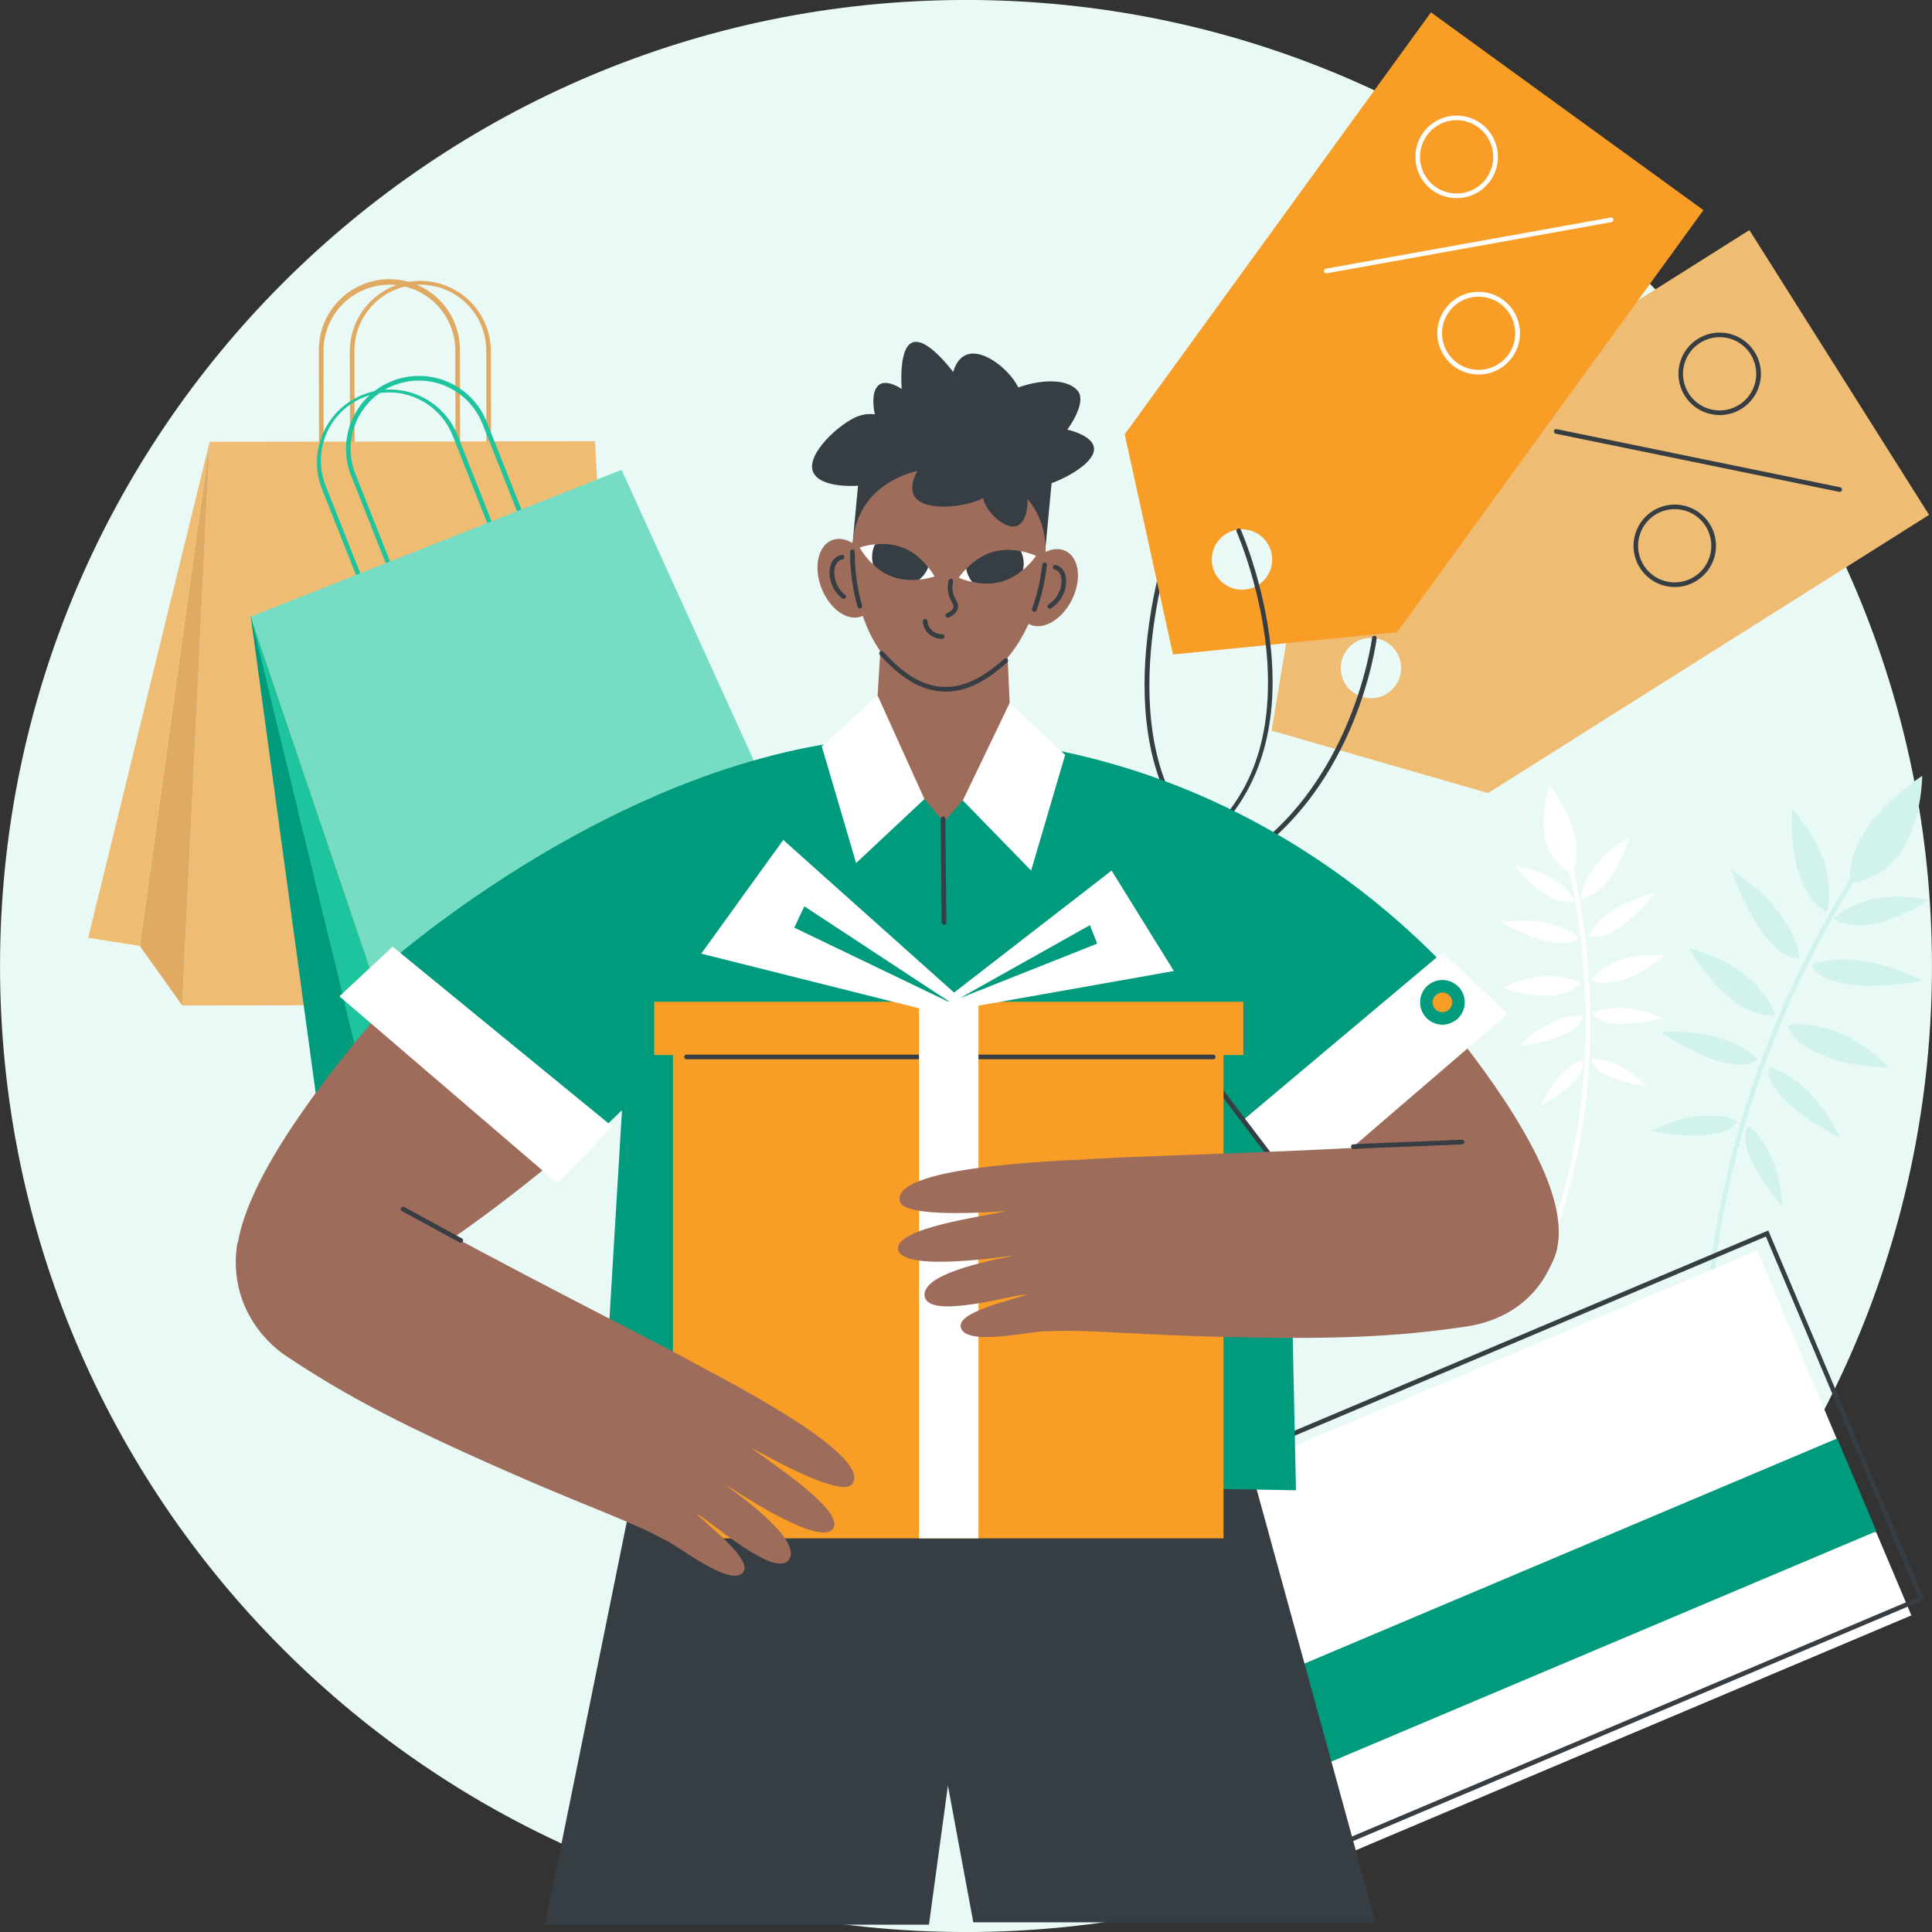 <svg width="294" height="294" viewBox="0 0 294 294" fill="none" xmlns="http://www.w3.org/2000/svg">
<rect x="0" y="0" width="294" height="294" fill="#333333" stroke="none"/>
<g clip-path="url(#clip0_6880_533183)">
<path d="M146.999 294.005C228.182 294.005 293.993 228.188 293.993 147C293.993 65.811 228.182 -0.005 146.999 -0.005C65.816 -0.005 0.005 65.811 0.005 147C0.005 228.188 65.816 294.005 146.999 294.005Z" fill="#E9FAF6"/>
<path d="M53.613 72.777C53.52 72.777 53.43 72.739 53.363 72.672C53.297 72.606 53.26 72.516 53.26 72.422L53.233 53.36C53.264 50.535 54.407 47.837 56.415 45.85C58.422 43.862 61.132 42.746 63.957 42.743C66.781 42.74 69.493 43.851 71.505 45.834C73.516 47.817 74.665 50.513 74.703 53.338L74.73 72.4C74.73 72.494 74.693 72.584 74.626 72.65C74.559 72.717 74.469 72.754 74.375 72.754L53.615 72.777H53.613ZM63.968 43.319H63.954C61.296 43.326 58.749 44.387 56.872 46.269C54.995 48.152 53.941 50.702 53.941 53.36L53.968 72.067L74.02 72.038L73.998 53.338C73.993 50.681 72.935 48.135 71.055 46.258C69.175 44.381 66.628 43.327 63.972 43.326L63.968 43.319Z" fill="#E0AA63"/>
<path d="M48.905 72.788C48.811 72.787 48.721 72.749 48.654 72.683C48.588 72.617 48.55 72.527 48.55 72.433L48.524 53.371C48.505 51.95 48.767 50.54 49.297 49.221C49.827 47.903 50.613 46.703 51.61 45.69C52.607 44.678 53.795 43.873 55.105 43.324C56.415 42.774 57.821 42.49 59.242 42.487C60.663 42.485 62.07 42.765 63.382 43.311C64.694 43.856 65.884 44.657 66.885 45.666C67.885 46.675 68.674 47.873 69.208 49.19C69.742 50.507 70.009 51.916 69.994 53.337L70.022 72.397C70.022 72.444 70.013 72.49 69.995 72.534C69.977 72.577 69.951 72.616 69.918 72.649C69.885 72.682 69.846 72.708 69.803 72.726C69.76 72.744 69.713 72.753 69.667 72.753L48.905 72.783V72.788ZM59.258 43.33H59.244C57.927 43.332 56.624 43.593 55.408 44.099C54.193 44.605 53.089 45.345 52.159 46.277C51.229 47.209 50.492 48.316 49.99 49.533C49.488 50.75 49.231 52.054 49.233 53.371L49.258 72.078L69.31 72.049L69.284 53.337C69.28 50.681 68.222 48.134 66.343 46.257C64.463 44.38 61.915 43.325 59.258 43.325V43.33Z" fill="#E0AA63"/>
<path d="M94.968 152.907L27.724 153.002L31.897 67.228L90.555 67.146L94.968 152.907Z" fill="#EFBC73"/>
<path d="M31.898 67.228L21.277 143.946L27.724 153.002L31.898 67.228Z" fill="#E0AA63"/>
<path d="M31.898 67.228L21.277 143.945L13.419 142.707L31.898 67.228Z" fill="#EFBC73"/>
<path d="M61.017 90.96C60.947 90.959 60.877 90.938 60.819 90.898C60.76 90.858 60.714 90.801 60.688 90.735L53.435 72.39C52.352 69.652 52.4 66.597 53.569 63.895C54.739 61.193 56.933 59.066 59.67 57.983C62.408 56.899 65.463 56.947 68.165 58.117C70.866 59.286 72.993 61.481 74.076 64.219L81.337 82.564C81.355 82.607 81.365 82.653 81.365 82.7C81.365 82.746 81.355 82.792 81.337 82.835C81.299 82.922 81.229 82.99 81.141 83.025L61.146 90.931C61.105 90.949 61.062 90.959 61.017 90.96ZM63.734 57.913C62.04 57.915 60.371 58.331 58.874 59.125C57.378 59.919 56.098 61.068 55.147 62.47C54.195 63.872 53.601 65.486 53.416 67.17C53.231 68.855 53.461 70.559 54.086 72.134L61.217 90.144L80.541 82.495L73.408 64.479C72.639 62.541 71.305 60.88 69.58 59.709C67.855 58.538 65.819 57.912 63.734 57.913Z" fill="#1DC49D"/>
<path d="M56.487 92.753C56.418 92.751 56.35 92.729 56.293 92.689C56.236 92.649 56.192 92.594 56.166 92.529L48.903 74.183C47.911 71.466 48.019 68.469 49.203 65.83C50.387 63.191 52.554 61.119 55.243 60.054C57.932 58.99 60.93 59.017 63.599 60.13C66.269 61.242 68.398 63.354 69.535 66.013L76.798 84.359C76.832 84.446 76.83 84.543 76.793 84.629C76.755 84.716 76.686 84.783 76.598 84.818L56.617 92.729C56.576 92.744 56.532 92.752 56.487 92.753ZM59.202 59.708C57.508 59.709 55.841 60.125 54.344 60.919C52.848 61.713 51.569 62.861 50.617 64.262C49.666 65.663 49.072 67.276 48.887 68.96C48.701 70.644 48.93 72.347 49.554 73.922L56.685 91.938L76.007 84.289L68.876 66.273C68.107 64.336 66.773 62.674 65.048 61.503C63.324 60.333 61.287 59.707 59.202 59.708Z" fill="#1DC49D"/>
<path d="M131.396 152.407L66.675 178.027L38.131 93.843L94.588 71.495L131.396 152.407Z" fill="#77DCC4"/>
<path d="M38.131 93.844L57.029 171.754L66.675 178.027L38.131 93.844Z" fill="#1DC49D"/>
<path d="M38.131 93.617L57.029 171.527L48.992 173.316L38.131 93.617Z" fill="#009B7C"/>
<path d="M181.825 127.487C181.775 127.487 181.726 127.477 181.68 127.456C181.635 127.436 181.594 127.407 181.56 127.369C174.322 119.277 173.669 107.437 174.399 98.933C174.899 93.28 176.016 87.698 177.732 82.288C177.763 82.199 177.828 82.126 177.912 82.084C177.997 82.043 178.094 82.037 178.184 82.068C178.273 82.098 178.346 82.163 178.387 82.248C178.428 82.332 178.434 82.43 178.404 82.519C178.302 82.81 168.537 111.75 182.089 126.9C182.134 126.951 182.164 127.014 182.175 127.082C182.186 127.149 182.176 127.218 182.149 127.281C182.121 127.343 182.075 127.396 182.018 127.433C181.961 127.47 181.894 127.49 181.825 127.49V127.487Z" fill="#363E44"/>
<path d="M193.506 111.182L226.449 120.686L293.555 78.35L266.213 35.013L199.116 77.349L193.506 111.182ZM212.508 99.21C212.993 99.978 213.238 100.873 213.214 101.781C213.19 102.689 212.897 103.569 212.373 104.311C211.849 105.052 211.116 105.622 210.268 105.947C209.42 106.272 208.495 106.339 207.609 106.139C206.723 105.938 205.917 105.479 205.292 104.821C204.666 104.162 204.251 103.332 204.097 102.437C203.943 101.542 204.058 100.621 204.427 99.791C204.796 98.962 205.403 98.26 206.171 97.775C206.681 97.453 207.25 97.234 207.845 97.132C208.439 97.03 209.048 97.046 209.637 97.179C210.226 97.312 210.782 97.56 211.275 97.909C211.767 98.257 212.187 98.699 212.508 99.21Z" fill="#EFBC73"/>
<path d="M279.96 74.856C279.936 74.856 279.912 74.853 279.889 74.848L236.74 65.997C236.694 65.988 236.651 65.97 236.612 65.944C236.574 65.917 236.541 65.884 236.515 65.845C236.489 65.806 236.471 65.762 236.463 65.717C236.454 65.671 236.454 65.624 236.464 65.578C236.473 65.532 236.491 65.489 236.517 65.45C236.544 65.412 236.577 65.379 236.616 65.353C236.655 65.327 236.699 65.31 236.744 65.301C236.79 65.292 236.837 65.292 236.883 65.302L280.03 74.154C280.116 74.172 280.191 74.222 280.242 74.292C280.294 74.363 280.317 74.45 280.309 74.537C280.3 74.623 280.259 74.704 280.195 74.763C280.131 74.822 280.047 74.855 279.96 74.856Z" fill="#363E44"/>
<path d="M254.856 89.332C253.344 89.332 251.882 88.786 250.741 87.795C249.599 86.803 248.854 85.433 248.642 83.935C248.431 82.438 248.767 80.915 249.589 79.645C250.411 78.376 251.663 77.447 253.116 77.028C254.569 76.609 256.124 76.728 257.496 77.365C258.868 78.001 259.963 79.111 260.582 80.491C261.2 81.871 261.299 83.428 260.861 84.875C260.423 86.323 259.477 87.563 258.197 88.368C257.196 88.998 256.038 89.332 254.856 89.332ZM254.836 77.481C253.601 77.483 252.401 77.896 251.426 78.654C250.451 79.413 249.756 80.474 249.449 81.671C249.143 82.867 249.243 84.132 249.734 85.266C250.225 86.4 251.079 87.338 252.161 87.934C253.243 88.529 254.493 88.748 255.713 88.556C256.934 88.364 258.055 87.771 258.902 86.872C259.749 85.972 260.273 84.817 260.392 83.587C260.511 82.358 260.217 81.123 259.558 80.078C259.057 79.279 258.36 78.621 257.534 78.167C256.708 77.712 255.779 77.476 254.836 77.481Z" fill="#363E44"/>
<path d="M261.691 63.162C260.179 63.161 258.718 62.615 257.577 61.623C256.436 60.632 255.691 59.261 255.479 57.764C255.268 56.267 255.604 54.743 256.426 53.474C257.249 52.205 258.501 51.276 259.954 50.857C261.407 50.438 262.962 50.558 264.334 51.194C265.705 51.831 266.801 52.941 267.419 54.321C268.037 55.701 268.136 57.258 267.698 58.705C267.26 60.152 266.314 61.392 265.034 62.198C264.033 62.828 262.874 63.162 261.691 63.162ZM261.674 51.31C260.438 51.312 259.238 51.725 258.262 52.484C257.286 53.242 256.591 54.304 256.284 55.501C255.978 56.698 256.078 57.963 256.569 59.097C257.06 60.232 257.914 61.17 258.996 61.766C260.079 62.362 261.329 62.581 262.55 62.389C263.771 62.196 264.893 61.604 265.74 60.704C266.587 59.804 267.111 58.648 267.23 57.418C267.348 56.188 267.055 54.953 266.395 53.908C265.893 53.11 265.196 52.453 264.37 51.998C263.544 51.544 262.616 51.307 261.674 51.31Z" fill="#363E44"/>
<path d="M178.495 99.593L212.619 96.194L259.22 31.978L217.755 1.881L171.15 66.097L178.495 99.593ZM191.698 81.425C192.434 81.958 192.995 82.698 193.31 83.551C193.625 84.403 193.68 85.33 193.469 86.214C193.257 87.097 192.788 87.899 192.121 88.516C191.454 89.133 190.619 89.539 189.722 89.682C188.824 89.824 187.905 89.698 187.079 89.318C186.254 88.938 185.56 88.321 185.084 87.547C184.609 86.772 184.374 85.874 184.41 84.966C184.445 84.058 184.748 83.18 185.282 82.445C185.998 81.459 187.076 80.797 188.279 80.606C189.482 80.415 190.712 80.709 191.698 81.425Z" fill="#F89D26"/>
<path d="M201.812 41.597C201.725 41.596 201.64 41.562 201.576 41.502C201.511 41.442 201.471 41.361 201.463 41.273C201.456 41.185 201.48 41.098 201.533 41.028C201.586 40.958 201.663 40.91 201.75 40.893L245.103 33.103C245.149 33.094 245.196 33.095 245.241 33.105C245.287 33.115 245.33 33.134 245.368 33.161C245.406 33.187 245.439 33.221 245.464 33.26C245.489 33.299 245.506 33.343 245.514 33.389C245.522 33.434 245.522 33.481 245.512 33.527C245.502 33.572 245.483 33.615 245.456 33.654C245.43 33.692 245.396 33.724 245.357 33.749C245.318 33.775 245.274 33.792 245.228 33.8L201.87 41.592L201.812 41.597Z" fill="white"/>
<path d="M225.003 56.994C223.378 56.992 221.816 56.361 220.645 55.234C219.475 54.106 218.785 52.569 218.723 50.945C218.66 49.321 219.228 47.735 220.307 46.52C221.387 45.305 222.896 44.555 224.516 44.428C226.136 44.3 227.743 44.804 229 45.835C230.257 46.866 231.066 48.343 231.259 49.957C231.451 51.571 231.011 53.197 230.031 54.494C229.051 55.791 227.608 56.659 226.002 56.915C225.672 56.968 225.338 56.994 225.003 56.994ZM225.029 45.138C224.147 45.137 223.277 45.346 222.491 45.745C221.705 46.145 221.025 46.725 220.505 47.438C219.77 48.45 219.396 49.679 219.444 50.928C219.492 52.178 219.96 53.375 220.77 54.326C221.581 55.278 222.689 55.929 223.915 56.175C225.141 56.421 226.414 56.247 227.529 55.682C228.644 55.116 229.536 54.192 230.062 53.057C230.588 51.923 230.717 50.645 230.429 49.428C230.14 48.212 229.451 47.127 228.471 46.35C227.492 45.573 226.279 45.148 225.029 45.144V45.138Z" fill="white"/>
<path d="M221.646 30.152C220.49 30.149 219.357 29.828 218.372 29.223C217.387 28.618 216.589 27.753 216.064 26.723C215.539 25.693 215.309 24.538 215.398 23.385C215.488 22.233 215.894 21.128 216.571 20.191C217.201 19.319 218.045 18.623 219.021 18.171C219.998 17.718 221.074 17.524 222.147 17.607C223.22 17.69 224.253 18.047 225.148 18.645C226.044 19.242 226.77 20.059 227.259 21.018C227.747 21.977 227.981 23.046 227.938 24.121C227.895 25.196 227.577 26.242 227.013 27.159C226.45 28.076 225.66 28.833 224.721 29.357C223.781 29.881 222.722 30.154 221.646 30.152ZM217.148 20.599C216.5 21.491 216.132 22.555 216.089 23.657C216.047 24.758 216.331 25.848 216.908 26.787C217.484 27.727 218.326 28.474 219.327 28.935C220.329 29.396 221.444 29.55 222.532 29.377C223.621 29.204 224.634 28.712 225.443 27.963C226.252 27.214 226.821 26.243 227.077 25.171C227.334 24.099 227.267 22.975 226.885 21.941C226.503 20.907 225.823 20.009 224.931 19.362C224.34 18.927 223.67 18.614 222.957 18.441C222.245 18.267 221.505 18.237 220.781 18.352C220.056 18.468 219.362 18.726 218.739 19.111C218.115 19.497 217.574 20.003 217.148 20.599Z" fill="white"/>
<path d="M177.613 131.906C177.534 131.905 177.459 131.877 177.397 131.828C177.336 131.779 177.293 131.711 177.274 131.634C177.256 131.558 177.263 131.477 177.296 131.406C177.328 131.334 177.383 131.275 177.452 131.238C188.537 125.433 193.729 115.222 192.865 100.89C192.222 90.163 188.237 81.046 188.196 80.954C188.17 80.911 188.152 80.863 188.146 80.812C188.139 80.762 188.144 80.711 188.158 80.662C188.173 80.614 188.198 80.569 188.232 80.531C188.266 80.493 188.307 80.463 188.353 80.442C188.4 80.422 188.45 80.411 188.501 80.412C188.552 80.412 188.602 80.423 188.648 80.445C188.694 80.466 188.734 80.497 188.767 80.536C188.8 80.574 188.825 80.62 188.839 80.668C188.879 80.76 192.913 89.986 193.567 100.848C194.436 115.278 188.975 126.004 177.775 131.866C177.725 131.892 177.67 131.906 177.613 131.906Z" fill="#363E44"/>
<path d="M185.35 133.254C185.27 133.254 185.193 133.227 185.13 133.178C185.068 133.128 185.023 133.059 185.005 132.982C184.986 132.904 184.994 132.822 185.028 132.75C185.061 132.678 185.118 132.619 185.189 132.583C205.538 122.301 208.757 97.307 208.788 97.057C208.793 97.01 208.807 96.965 208.83 96.924C208.852 96.884 208.883 96.848 208.919 96.819C208.956 96.79 208.998 96.769 209.043 96.756C209.088 96.744 209.135 96.741 209.181 96.747C209.275 96.758 209.36 96.806 209.418 96.879C209.476 96.953 209.502 97.047 209.492 97.14C209.492 97.204 208.688 103.605 205.355 111.204C202.274 118.225 196.33 127.752 185.509 133.214C185.46 133.24 185.405 133.254 185.35 133.254Z" fill="#363E44"/>
<path d="M259.652 208.809C259.559 208.808 259.469 208.771 259.403 208.705C259.337 208.639 259.299 208.549 259.299 208.455C259.259 184.654 266.313 164.124 272.237 151.092C278.663 136.972 285.177 128.357 285.25 128.279C285.276 128.238 285.311 128.203 285.352 128.177C285.393 128.15 285.438 128.132 285.486 128.124C285.534 128.116 285.583 128.118 285.631 128.129C285.678 128.141 285.722 128.162 285.761 128.192C285.799 128.221 285.832 128.258 285.855 128.301C285.879 128.343 285.894 128.39 285.899 128.438C285.904 128.487 285.899 128.535 285.884 128.582C285.869 128.628 285.845 128.671 285.813 128.708C285.748 128.793 279.267 137.357 272.882 151.411C266.989 164.375 259.975 184.796 260.014 208.46C260.014 208.507 260.005 208.553 259.987 208.596C259.97 208.639 259.944 208.678 259.911 208.711C259.878 208.744 259.839 208.77 259.796 208.788C259.753 208.806 259.707 208.815 259.66 208.815L259.652 208.809Z" fill="#D2F3EB"/>
<path d="M281.585 134.338C281.585 134.338 279.804 126.704 292.509 118.054C292.504 118.054 292.57 133.183 281.585 134.338Z" fill="#D2F3EB"/>
<path d="M277.961 138.806C278.122 138.9 280.233 131.416 272.674 123C272.674 122.995 271.723 135.328 277.961 138.806Z" fill="#D2F3EB"/>
<path d="M273.828 145.833C273.828 145.833 273.73 139.126 263.448 132.324C263.448 132.324 267.993 145.936 273.828 145.833Z" fill="#D2F3EB"/>
<path d="M270.126 154.518C270.318 154.504 267.945 147.107 256.992 144.257C256.992 144.257 263.008 155.066 270.126 154.518Z" fill="#D2F3EB"/>
<path d="M267.452 161.219C267.452 161.219 263.781 156.465 252.753 157.061C252.753 157.061 263.323 164.395 267.452 161.219Z" fill="#D2F3EB"/>
<path d="M264.424 170.579C264.424 170.579 259.89 167.954 251.183 172.076C251.188 172.076 262.139 174.507 264.424 170.579Z" fill="#D2F3EB"/>
<path d="M279.06 139.835C278.915 139.746 283.756 134.845 293.561 136.977C293.561 136.977 284.474 143.117 279.06 139.835Z" fill="#D2F3EB"/>
<path d="M275.678 146.924C275.678 146.924 281.556 143.69 292.546 149.262C292.553 149.262 278.474 152.046 275.678 146.924Z" fill="#D2F3EB"/>
<path d="M271.968 156.091C271.887 155.92 279.489 154.324 287.39 162.431C287.383 162.431 275.015 162.55 271.968 156.091Z" fill="#D2F3EB"/>
<path d="M269.152 162.41C269.152 162.41 275.095 163.25 280.035 173.129C280.035 173.129 268.434 167.564 269.152 162.41Z" fill="#D2F3EB"/>
<path d="M266.022 171.355C266.022 171.355 270.546 173.997 271.269 183.602C271.269 183.602 263.738 175.284 266.022 171.355Z" fill="#D2F3EB"/>
<path d="M236.361 187.967C236.32 187.967 236.28 187.96 236.242 187.946C236.154 187.914 236.081 187.849 236.041 187.764C236.001 187.679 235.996 187.582 236.027 187.493C246.79 157.306 237.763 128.499 237.672 128.211C237.654 128.166 237.646 128.118 237.647 128.069C237.649 128.021 237.661 127.973 237.682 127.93C237.702 127.886 237.732 127.847 237.768 127.815C237.805 127.783 237.847 127.759 237.894 127.744C237.94 127.729 237.988 127.724 238.037 127.729C238.085 127.733 238.132 127.748 238.174 127.771C238.216 127.795 238.254 127.827 238.283 127.865C238.313 127.903 238.334 127.947 238.346 127.994C238.439 128.284 247.532 157.311 236.696 187.731C236.672 187.8 236.626 187.86 236.566 187.902C236.506 187.945 236.434 187.967 236.361 187.967Z" fill="white"/>
<path d="M239.254 132.938C239.254 132.938 242.25 128.261 235.818 119.483C235.818 119.483 232.195 129.562 239.254 132.938Z" fill="white"/>
<path d="M240.618 136.774C240.484 136.797 240.849 131.312 247.887 127.472C247.887 127.472 245.604 135.931 240.618 136.774Z" fill="white"/>
<path d="M241.71 142.447C241.71 142.447 243.362 137.992 251.831 135.882C251.84 135.882 245.585 143.896 241.71 142.447Z" fill="white"/>
<path d="M242.13 149.12C242.006 149.066 245.342 144.689 253.326 145.377C253.326 145.377 246.753 151.177 242.13 149.12Z" fill="white"/>
<path d="M242.33 154.229C242.33 154.229 245.906 151.925 253.127 154.933C253.127 154.93 244.335 157.325 242.33 154.229Z" fill="white"/>
<path d="M242.137 161.192C242.137 161.192 245.786 160.513 250.623 165.324C250.623 165.324 242.733 164.351 242.137 161.192Z" fill="white"/>
<path d="M239.639 137.2C239.758 137.176 237.686 132.758 230.643 131.861C230.635 131.865 235.249 138.114 239.639 137.2Z" fill="white"/>
<path d="M240.221 142.736C240.221 142.736 237.061 139.187 228.401 140.305C228.401 140.305 237.143 145.495 240.221 142.736Z" fill="white"/>
<path d="M240.528 149.731C240.624 149.635 235.925 146.77 228.737 150.316C228.737 150.321 236.966 153.326 240.528 149.731Z" fill="white"/>
<path d="M240.907 154.62C240.907 154.62 236.73 153.773 231.108 159.202C231.108 159.21 240.173 158.234 240.907 154.62Z" fill="white"/>
<path d="M240.888 161.332C240.888 161.332 237.243 162.026 234.488 168.268C234.481 168.268 241.482 164.495 240.888 161.332Z" fill="white"/>
<path d="M267.392 190.293L173.798 229.853L185.98 258.673L192.935 263.554L191.949 272.797L197.266 285.378L290.861 245.819L285.544 233.238L279.002 228.566L279.574 219.113L267.392 190.293Z" fill="white"/>
<path d="M198.592 283.255L198.454 282.934L174.839 227.082L175.16 226.943L269.082 187.247L269.219 187.568L292.834 243.419L292.512 243.557L198.592 283.255ZM175.78 227.453L198.972 282.325L291.913 243.043L268.721 188.171L175.78 227.453Z" fill="#363E44"/>
<path d="M279.572 218.889L185.978 258.446L191.947 272.571L285.541 233.014L279.572 218.889Z" fill="#009B7C"/>
<path d="M141.362 292.885L144.249 271.717L148.111 292.524H209.32L182.069 193.271L100.265 207.525L82.941 292.885H141.362Z" fill="#363E44"/>
<path d="M72.86 137.505C63.923 147.334 25.709 186.002 38.553 198.663C48.052 208.028 86.038 175.971 95.545 166.786C89.052 159.769 79.353 144.522 72.86 137.505Z" fill="#9D6C5B"/>
<path d="M200.29 133.124C209.226 142.951 247.439 181.62 234.597 194.281C225.098 203.645 187.11 171.588 177.604 162.404C184.097 155.388 193.796 140.14 200.29 133.124Z" fill="#9D6C5B"/>
<path d="M226.806 155.049C226.806 155.049 196.421 112.071 139.247 112.071C96.734 112.071 57.43 147.977 57.43 147.977L91.546 171.915L94.652 168.943L91.278 225.049L197.212 226.779L196.137 176.081L226.806 155.049Z" fill="#009B7C"/>
<path d="M93.164 171.41L84.838 180.08L51.65 151.615L59.75 144.058L93.164 171.41Z" fill="white"/>
<path d="M189.2 170.422L197.71 181.562L229.439 154.282L219.504 144.948L189.2 170.422Z" fill="white"/>
<path d="M196.59 180.577C196.535 180.577 196.481 180.564 196.432 180.54C196.383 180.516 196.341 180.481 196.307 180.437L175.79 153.395C175.74 153.32 175.72 153.229 175.735 153.139C175.751 153.05 175.799 152.97 175.871 152.916C175.944 152.861 176.034 152.836 176.124 152.846C176.214 152.856 176.297 152.899 176.355 152.968L196.873 180.008C196.901 180.045 196.922 180.087 196.934 180.132C196.946 180.178 196.949 180.225 196.942 180.271C196.936 180.317 196.92 180.361 196.896 180.402C196.873 180.442 196.841 180.477 196.804 180.505C196.742 180.551 196.667 180.576 196.59 180.577Z" fill="#363E44"/>
<path d="M186.19 160.021H102.403V234.095H186.19V160.021Z" fill="#F89D26"/>
<path d="M189.199 152.438H99.55V160.542H189.199V152.438Z" fill="#F89D26"/>
<path d="M184.616 161.192H104.47C104.376 161.192 104.286 161.155 104.219 161.088C104.153 161.021 104.115 160.931 104.115 160.837C104.115 160.743 104.153 160.653 104.219 160.586C104.286 160.519 104.376 160.482 104.47 160.482H184.616C184.71 160.482 184.8 160.519 184.867 160.586C184.933 160.653 184.971 160.743 184.971 160.837C184.971 160.931 184.933 161.021 184.867 161.088C184.8 161.155 184.71 161.192 184.616 161.192Z" fill="#363E44"/>
<path d="M148.901 152.438H139.851V234.095H148.901V152.438Z" fill="white"/>
<path d="M169.155 132.478L144.907 151.259L146.032 153.545L178.63 147.761L169.155 132.478ZM146.034 151.908L165.862 140.782L166.959 143.599L146.034 151.908Z" fill="white"/>
<path d="M106.706 145.122L144.803 154.675L146.326 152.062L119.193 127.819L106.706 145.122ZM120.867 141.163L122.4 137.92L144.94 152.737L120.867 141.163Z" fill="white"/>
<path d="M62.69 184.708C73.79 191.052 100.671 204.698 103.243 206.134C108.048 208.819 133.017 221.184 129.695 225.834C128.128 228.025 116.832 221.686 114.303 220.285C116.874 222.359 128.938 230.025 126.692 232.707C124.381 235.467 110.374 225.824 110.228 225.798C111.58 226.923 122.276 234.243 120.051 237.348C117.91 240.338 107.818 231.164 106.075 230.419C107.612 232.054 114.52 237.266 113.121 239.213C111.245 241.822 102.583 234.715 100.949 234.22C96.677 231.838 89.411 229.212 80.912 225.545C60.95 216.925 52.412 212.246 43.522 206.335C40.074 204.044 34.686 198.222 36.121 189.126C45.045 187.623 53.764 186.211 62.69 184.708Z" fill="#9D6C5B"/>
<path d="M70.118 189.126C70.058 189.126 69.999 189.11 69.946 189.081C68.661 188.369 66.597 187.249 64.775 186.261C63.119 185.363 61.689 184.589 61.164 184.291C61.086 184.243 61.031 184.166 61.008 184.078C60.986 183.989 60.999 183.895 61.044 183.816C61.089 183.736 61.163 183.677 61.251 183.651C61.338 183.624 61.433 183.633 61.514 183.675C62.033 183.969 63.459 184.741 65.112 185.638C66.937 186.626 69.003 187.747 70.292 188.46C70.36 188.499 70.414 188.559 70.445 188.631C70.476 188.704 70.482 188.784 70.462 188.86C70.442 188.936 70.398 189.004 70.335 189.052C70.273 189.1 70.197 189.126 70.118 189.126Z" fill="#363E44"/>
<path d="M215.059 174.115C202.312 175.119 172.18 176.001 169.242 176.204C163.749 176.585 135.892 177.123 136.915 182.744C137.397 185.395 150.32 184.476 153.203 184.288C149.99 185.069 135.812 186.858 136.7 190.242C137.614 193.723 154.395 190.974 154.532 191.016C152.834 191.448 140.034 193.518 140.716 197.282C141.378 200.9 154.416 196.906 156.313 196.975C154.225 197.799 145.756 199.566 146.193 201.925C146.776 205.085 157.643 202.346 159.332 202.599C164.21 202.265 171.902 202.988 181.155 203.293C202.886 204.008 212.606 203.416 223.165 201.86C227.262 201.258 234.353 198.856 236.934 190.015C229.512 184.842 222.491 179.28 215.059 174.115Z" fill="#9D6C5B"/>
<path d="M205.933 174.846C205.843 174.844 205.756 174.807 205.692 174.744C205.628 174.68 205.59 174.594 205.587 174.503C205.584 174.413 205.615 174.324 205.675 174.256C205.735 174.189 205.819 174.146 205.909 174.138C207.491 174.032 212.108 173.852 216.182 173.693C219.249 173.574 221.898 173.471 222.447 173.429C222.541 173.422 222.634 173.453 222.706 173.514C222.777 173.576 222.821 173.663 222.828 173.757C222.835 173.851 222.805 173.944 222.743 174.015C222.682 174.087 222.594 174.131 222.5 174.138C221.945 174.178 219.288 174.282 216.216 174.401C212.147 174.562 207.541 174.74 205.964 174.845L205.933 174.846Z" fill="#363E44"/>
<path d="M129.341 86.962L158.5 89.709L160.644 66.937L131.486 64.191L129.341 86.962Z" fill="#363E44"/>
<path d="M143.606 125.114L133.132 112.542L134.128 96.427L153.125 95.527L153.936 113.373L143.606 125.114Z" fill="#9D6C5B"/>
<path d="M159.086 84.388C158.704 92.491 153.889 105.112 143.428 104.63C132.967 104.148 129.36 91.114 129.741 83.011C130.122 74.907 137.066 70.775 145.163 71.158C153.259 71.54 159.468 76.284 159.086 84.388Z" fill="#9D6C5B"/>
<path d="M131.13 93.796C133.266 92.966 133.988 89.696 132.744 86.492C131.499 83.288 128.759 81.363 126.622 82.193C124.486 83.023 123.764 86.293 125.008 89.497C126.253 92.701 128.993 94.626 131.13 93.796Z" fill="#9D6C5B"/>
<path d="M163.109 91.287C164.649 88.215 164.237 84.891 162.188 83.864C160.139 82.837 157.23 84.496 155.69 87.569C154.15 90.642 154.562 93.965 156.611 94.992C158.66 96.019 161.569 94.36 163.109 91.287Z" fill="#9D6C5B"/>
<path d="M159.758 92.618C159.679 92.618 159.603 92.592 159.541 92.545C159.478 92.497 159.434 92.43 159.414 92.354C159.393 92.279 159.399 92.198 159.429 92.126C159.459 92.054 159.513 91.993 159.581 91.954C160.223 91.541 160.743 90.963 161.085 90.28C161.427 89.597 161.579 88.835 161.526 88.073C161.447 87.44 161.171 86.976 160.747 86.762C160.663 86.72 160.575 86.689 160.484 86.669C160.392 86.648 160.312 86.591 160.262 86.511C160.213 86.431 160.196 86.334 160.218 86.242C160.239 86.151 160.296 86.071 160.376 86.021C160.456 85.971 160.552 85.955 160.644 85.977C160.791 86.013 160.933 86.067 161.067 86.137C161.709 86.458 162.124 87.119 162.231 87.994C162.302 88.895 162.126 89.799 161.721 90.606C161.316 91.415 160.698 92.097 159.934 92.579C159.879 92.607 159.819 92.62 159.758 92.618Z" fill="#363E44"/>
<path d="M128.39 91.14C128.318 91.139 128.247 91.117 128.188 91.075C127.461 90.535 126.907 89.794 126.594 88.943C125.842 87.016 126.313 85.088 127.664 84.554C127.805 84.5 127.952 84.463 128.101 84.443C128.193 84.435 128.284 84.462 128.356 84.52C128.427 84.577 128.474 84.66 128.486 84.751C128.498 84.842 128.474 84.934 128.419 85.008C128.364 85.082 128.283 85.132 128.193 85.147C128.1 85.159 128.008 85.182 127.921 85.216C126.973 85.584 126.668 87.173 127.256 88.686C127.518 89.407 127.983 90.035 128.596 90.495C128.656 90.539 128.702 90.601 128.725 90.672C128.748 90.743 128.749 90.82 128.726 90.891C128.703 90.962 128.658 91.025 128.598 91.069C128.538 91.113 128.465 91.137 128.39 91.138V91.14Z" fill="#363E44"/>
<path d="M157.402 93.097C157.362 93.097 157.322 93.09 157.284 93.078C157.195 93.046 157.123 92.981 157.082 92.895C157.042 92.811 157.037 92.713 157.068 92.624C157.835 90.454 158.352 88.204 158.609 85.917C158.612 85.869 158.625 85.823 158.647 85.78C158.668 85.737 158.698 85.7 158.735 85.669C158.772 85.638 158.814 85.615 158.86 85.601C158.906 85.587 158.954 85.583 159.002 85.588C159.049 85.593 159.095 85.608 159.137 85.632C159.179 85.655 159.215 85.687 159.244 85.725C159.274 85.763 159.295 85.806 159.307 85.852C159.319 85.899 159.321 85.947 159.314 85.994C159.051 88.336 158.522 90.639 157.737 92.861C157.712 92.93 157.667 92.99 157.607 93.032C157.547 93.074 157.476 93.097 157.402 93.097Z" fill="#363E44"/>
<path d="M130.84 92.615C130.763 92.615 130.687 92.59 130.625 92.543C130.564 92.496 130.519 92.431 130.498 92.356C129.736 89.624 129.354 86.801 129.36 83.965C129.363 83.871 129.402 83.782 129.469 83.717C129.535 83.651 129.625 83.614 129.719 83.613C129.765 83.614 129.811 83.623 129.854 83.641C129.897 83.66 129.936 83.686 129.969 83.719C130.001 83.753 130.027 83.792 130.045 83.835C130.062 83.879 130.071 83.925 130.071 83.972C130.064 86.741 130.437 89.498 131.181 92.165C131.193 92.21 131.197 92.257 131.192 92.303C131.186 92.349 131.172 92.394 131.149 92.434C131.126 92.475 131.096 92.51 131.06 92.539C131.023 92.568 130.981 92.589 130.936 92.602C130.905 92.611 130.873 92.615 130.84 92.615Z" fill="#363E44"/>
<path d="M157.661 84.582C157.092 85.384 156.42 86.108 155.663 86.735C154.813 87.445 152.137 87.408 152.137 87.408C152.137 87.408 149.163 88.818 147.939 88.553C147.238 88.408 146.553 88.192 145.894 87.911C146.23 87.433 146.606 86.984 147.019 86.571C147.921 85.644 151.695 85.502 151.695 85.502C151.695 85.502 154.166 83.653 155.354 83.883C156.147 84.03 156.921 84.264 157.661 84.582Z" fill="white"/>
<path d="M151.137 83.975C149.34 84.482 147.925 85.629 147.025 86.555C147.157 87.287 147.471 87.974 147.939 88.553C149.163 88.818 150.794 88.971 152.418 88.511C153.618 88.149 154.729 87.538 155.677 86.719C155.889 85.764 155.776 84.766 155.356 83.883C154.159 83.651 152.649 83.541 151.137 83.975Z" fill="#363E44"/>
<path d="M130.81 83.316C131.362 84.273 132.052 85.145 132.858 85.902C133.6 86.603 136.111 86.384 136.111 86.384C136.111 86.384 138.673 88.327 139.884 88.204C140.676 88.129 141.456 87.968 142.212 87.722C141.931 87.225 141.609 86.752 141.248 86.309C140.445 85.297 136.911 84.598 136.911 84.598C136.911 84.598 134.352 82.707 133.139 82.831C132.347 82.907 131.566 83.07 130.81 83.316Z" fill="white"/>
<path d="M141.25 86.325C140.438 85.313 139.127 84.01 137.362 83.326C135.887 82.755 134.363 82.718 133.152 82.844C132.73 83.708 132.604 84.687 132.793 85.629C132.813 85.729 132.84 85.822 132.866 85.919C133.673 86.692 134.622 87.302 135.659 87.718C137.134 88.288 138.66 88.325 139.871 88.2C140.489 87.708 140.965 87.061 141.25 86.325Z" fill="#363E44"/>
<path d="M143.931 105.247C143.743 105.247 143.553 105.247 143.364 105.231C139.267 104.98 136.146 102.119 133.886 99.653C133.822 99.584 133.788 99.492 133.792 99.397C133.796 99.303 133.837 99.214 133.907 99.15C133.976 99.086 134.068 99.052 134.162 99.056C134.257 99.06 134.346 99.102 134.409 99.171C136.715 101.685 139.587 104.286 143.406 104.519C147.224 104.752 150.447 102.363 152.819 100.255C152.89 100.194 152.982 100.163 153.075 100.169C153.168 100.175 153.255 100.217 153.317 100.287C153.379 100.357 153.412 100.448 153.407 100.542C153.402 100.635 153.361 100.723 153.292 100.786C150.933 102.885 147.762 105.247 143.931 105.247Z" fill="#363E44"/>
<path d="M144.244 94.009C144.163 94.01 144.084 93.984 144.02 93.934C143.956 93.885 143.911 93.815 143.892 93.736C143.874 93.657 143.882 93.575 143.917 93.501C143.952 93.428 144.011 93.369 144.084 93.334C144.493 93.138 144.998 92.82 145.08 92.407C145.129 92.166 145.028 91.96 144.831 91.588C144.633 91.24 144.477 90.87 144.366 90.486C144.181 89.776 144.177 89.031 144.353 88.318C144.378 88.231 144.436 88.156 144.515 88.11C144.593 88.063 144.687 88.049 144.775 88.07C144.864 88.09 144.942 88.144 144.992 88.221C145.042 88.297 145.061 88.389 145.044 88.479C144.892 89.076 144.892 89.702 145.044 90.299C145.141 90.633 145.278 90.954 145.451 91.255C145.666 91.662 145.87 92.046 145.772 92.54C145.659 93.103 145.192 93.583 144.386 93.967C144.342 93.991 144.294 94.005 144.244 94.009Z" fill="#363E44"/>
<path d="M143.259 97.221C142.819 97.212 142.386 97.104 141.992 96.905C141.599 96.707 141.255 96.422 140.986 96.072C140.641 95.629 140.445 95.087 140.427 94.525C140.431 94.435 140.47 94.35 140.534 94.287C140.599 94.224 140.685 94.188 140.775 94.187C140.866 94.185 140.953 94.218 141.02 94.278C141.087 94.339 141.128 94.422 141.136 94.512C141.152 94.921 141.297 95.314 141.549 95.637C141.758 95.915 142.031 96.139 142.344 96.291C142.658 96.442 143.003 96.517 143.351 96.509C143.443 96.507 143.533 96.54 143.6 96.603C143.668 96.665 143.709 96.751 143.715 96.843C143.72 96.935 143.69 97.026 143.63 97.096C143.569 97.165 143.485 97.209 143.393 97.218C143.353 97.221 143.306 97.221 143.259 97.221Z" fill="#363E44"/>
<path d="M154.882 70.905C155.089 71.434 155.398 71.917 155.791 72.327C156.185 72.737 156.655 73.064 157.175 73.292C157.696 73.52 158.256 73.643 158.824 73.654C159.392 73.666 159.956 73.565 160.485 73.358C162.71 72.489 167.244 69.984 166.374 67.751C165.505 65.518 159.562 64.432 157.337 65.301C156.268 65.719 155.409 66.544 154.949 67.595C154.489 68.646 154.465 69.836 154.882 70.905Z" fill="#363E44"/>
<path d="M123.715 71.787C124.777 74.504 131.616 74.27 134.332 73.208C135.637 72.698 136.686 71.691 137.248 70.408C137.81 69.124 137.839 67.671 137.329 66.366C136.819 65.061 135.812 64.013 134.529 63.451C133.246 62.889 131.793 62.859 130.488 63.369C127.772 64.431 122.653 69.071 123.715 71.787Z" fill="#363E44"/>
<path d="M151.705 65.902C151.957 66.548 152.334 67.138 152.814 67.638C153.295 68.138 153.869 68.539 154.504 68.817C155.139 69.095 155.823 69.246 156.516 69.26C157.21 69.274 157.899 69.151 158.545 68.898C161.261 67.837 165.798 61.555 163.995 59.465C162.092 57.256 157.409 57.999 154.701 59.062C154.055 59.314 153.465 59.691 152.964 60.171C152.464 60.651 152.064 61.226 151.785 61.861C151.507 62.496 151.357 63.18 151.343 63.874C151.329 64.567 151.452 65.256 151.705 65.902Z" fill="#363E44"/>
<path d="M133.499 64.309C133.658 64.716 133.895 65.088 134.198 65.403C134.501 65.718 134.863 65.971 135.263 66.146C135.663 66.322 136.095 66.417 136.532 66.425C136.969 66.434 137.403 66.357 137.81 66.198C138.217 66.039 138.589 65.801 138.904 65.498C139.22 65.196 139.472 64.834 139.648 64.433C139.823 64.033 139.918 63.602 139.927 63.165C139.936 62.728 139.858 62.293 139.699 61.886C139.031 60.173 135.804 57.709 134.091 58.384C132.379 59.059 132.83 62.596 133.499 64.309Z" fill="#363E44"/>
<path d="M138.311 65.468C138.821 66.773 139.828 67.822 141.111 68.384C142.394 68.946 143.848 68.975 145.152 68.465C146.457 67.956 147.506 66.948 148.068 65.665C148.63 64.382 148.659 62.929 148.149 61.624C147.087 58.907 141.563 51.053 138.848 52.115C136.133 53.177 137.25 62.752 138.311 65.468Z" fill="#363E44"/>
<path d="M138.991 75.174C140.053 77.891 146.079 77.234 148.79 76.172C149.436 75.919 150.026 75.542 150.526 75.061C151.026 74.581 151.427 74.007 151.705 73.371C151.983 72.736 152.133 72.052 152.147 71.359C152.161 70.665 152.038 69.976 151.786 69.33C151.533 68.684 151.156 68.094 150.675 67.594C150.195 67.094 149.621 66.694 148.985 66.415C148.35 66.137 147.666 65.987 146.973 65.973C146.28 65.959 145.59 66.082 144.945 66.335C142.233 67.397 137.934 72.456 138.991 75.174Z" fill="#363E44"/>
<path d="M145.3 63.21C145.552 63.856 145.929 64.445 146.41 64.946C146.89 65.446 147.464 65.847 148.099 66.125C148.735 66.403 149.419 66.554 150.112 66.568C150.805 66.582 151.495 66.459 152.141 66.207C152.787 65.954 153.377 65.577 153.877 65.097C154.377 64.616 154.778 64.042 155.056 63.407C155.334 62.771 155.485 62.087 155.499 61.394C155.513 60.7 155.39 60.011 155.137 59.365C154.076 56.648 149.778 52.928 147.062 53.988C144.345 55.048 144.239 60.493 145.3 63.21Z" fill="#363E44"/>
<path d="M149.804 76.472C150.472 78.184 153.06 80.668 154.773 80.006C156.485 79.344 156.675 75.768 156.005 74.062C155.684 73.24 155.049 72.579 154.24 72.224C153.432 71.87 152.516 71.851 151.693 72.173C150.871 72.494 150.21 73.129 149.856 73.937C149.501 74.746 149.483 75.662 149.804 76.485V76.472Z" fill="#363E44"/>
<path d="M133.547 105.832L140.676 121.598L130.278 131.332L125.052 113.566L133.547 105.832Z" fill="white"/>
<path d="M153.643 106.977L146.514 121.809L156.912 132.48L162.087 114.886L153.643 106.977Z" fill="white"/>
<path d="M143.653 140.734C143.559 140.734 143.47 140.697 143.403 140.632C143.337 140.566 143.299 140.476 143.298 140.383L143.158 124.595C143.158 124.548 143.167 124.502 143.184 124.459C143.202 124.416 143.227 124.377 143.26 124.344C143.293 124.31 143.332 124.284 143.375 124.266C143.417 124.248 143.463 124.238 143.51 124.238C143.603 124.238 143.693 124.274 143.76 124.34C143.826 124.406 143.864 124.495 143.865 124.589L144.005 140.376C144.005 140.423 143.996 140.469 143.979 140.512C143.962 140.556 143.936 140.595 143.903 140.628C143.87 140.661 143.832 140.688 143.789 140.706C143.746 140.724 143.7 140.734 143.653 140.734Z" fill="#363E44"/>
<g clip-path="url(#clip1_6880_533183)">
<path d="M216.05 152.529C216.05 154.434 217.595 155.979 219.5 155.979C221.405 155.979 222.95 154.434 222.95 152.529C222.95 150.625 221.405 149.079 219.5 149.079C217.595 149.079 216.05 150.625 216.05 152.529Z" fill="#009B7C" stroke="white" stroke-width="0.1"/>
<path d="M219.5 154.029C218.672 154.029 218 153.358 218 152.529C218 151.701 218.672 151.029 219.5 151.029C220.328 151.029 221 151.701 221 152.529C221 153.358 220.328 154.029 219.5 154.029Z" fill="#F89D26"/>
</g>
</g>
<defs>
<clipPath id="clip0_6880_533183">
<rect width="294" height="294" fill="white"/>
</clipPath>
<clipPath id="clip1_6880_533183">
<rect width="7" height="7" fill="white" transform="matrix(-1 0 0 1 223 149)"/>
</clipPath>
</defs>
</svg>
